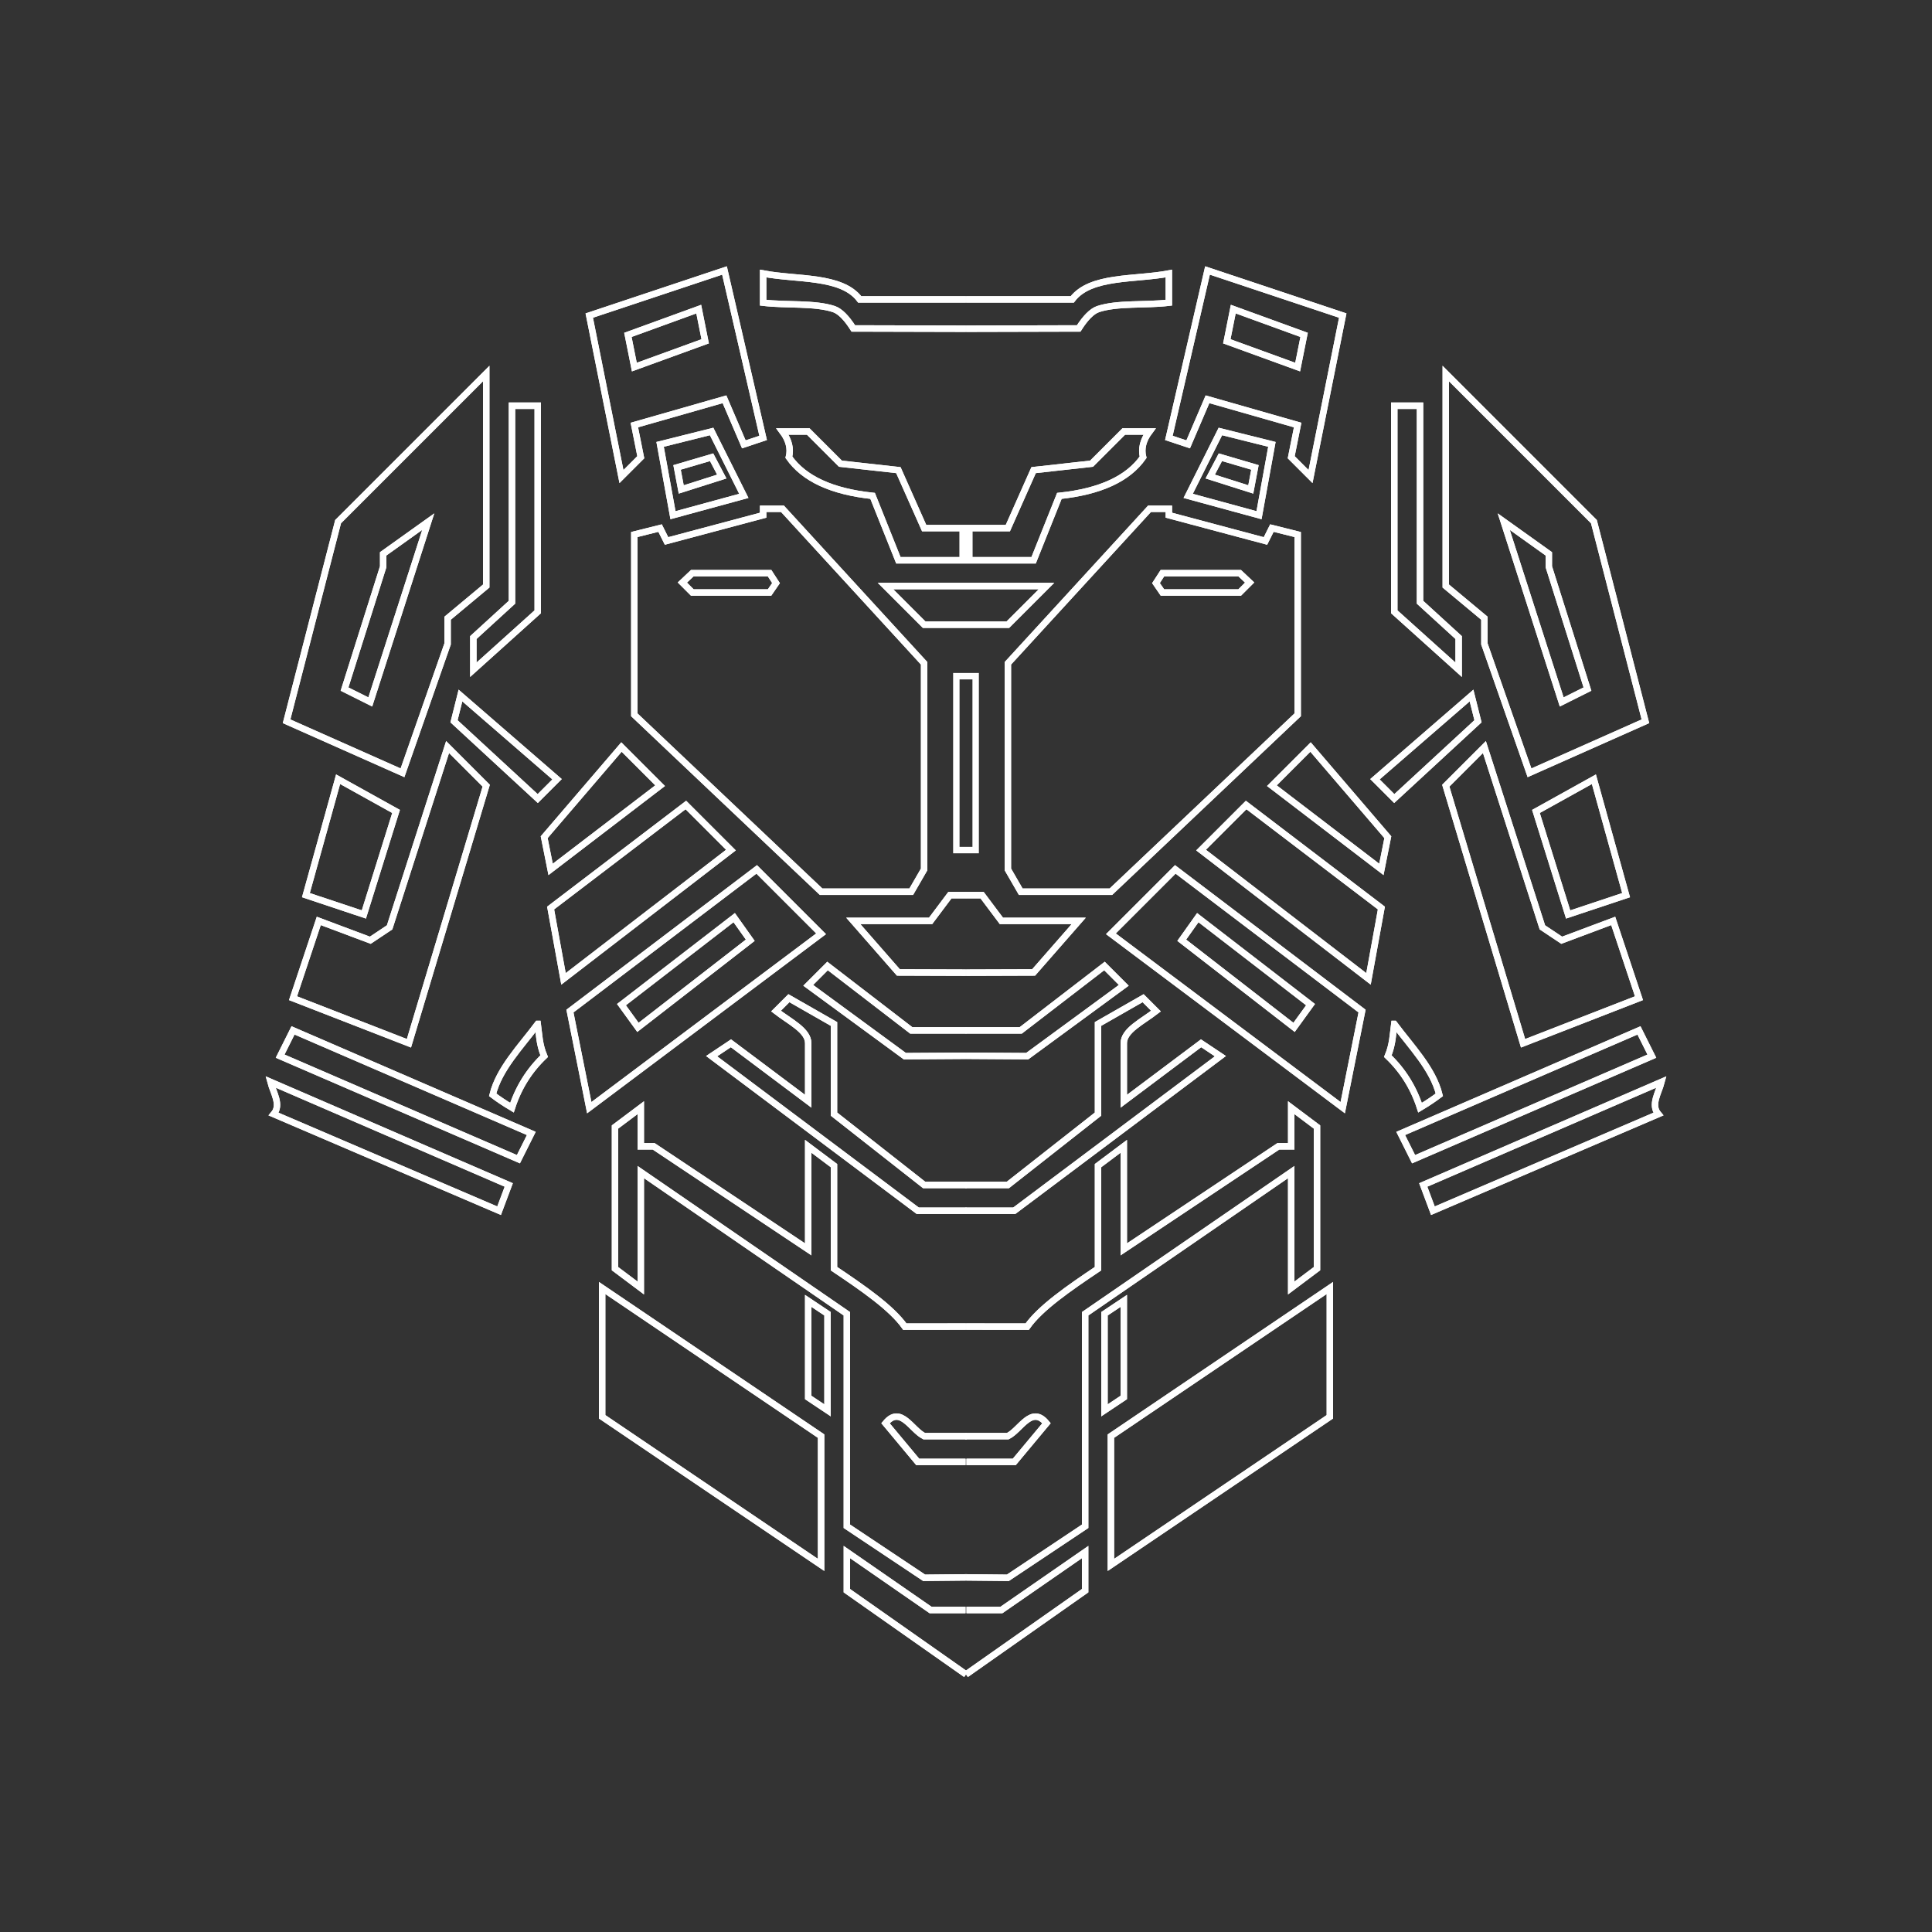 <?xml version="1.0" encoding="UTF-8" standalone="no"?>
<!-- Created with Inkscape (http://www.inkscape.org/) -->
<svg
  width="300"
  height="300"
  viewBox="0 0 300 300"
  version="1.1"
  xml:space="preserve"
  xmlns:xlink="http://www.w3.org/1999/xlink"
  xmlns="http://www.w3.org/2000/svg"
  xmlns:svg="http://www.w3.org/2000/svg">
	<rect x="0" y="0" width="300" height="300" fill="#333333" stroke="none"/>
	<g>
		<path
       style="fill: none;stroke:#fff"
       d="m 156.5,103 v 32 l 2,3.464 h 14 L 201.5,111 V 83 l -4,-1 -1,2 -15,-4 v -1 h -3 z"
       id="path1" />
		<path
       style="fill: none;stroke:#fff"
       d="M 179.5,90.544 180.5,92 h 12 L 194.045,90.455 192.5,89 h -12 z"
       id="path2" />
		<path
       style="fill: none;stroke:#fff"
       d="m 150.5,87 h 10 l 4,-10 c 6.333,-0.667 10.667,-2.667 13,-6 -0.333,-1.333 0,-2.667 1,-4 h -4 l -5,5 -9,1 -4,9 h -6 z"
       id="path6" />
		<path
       style="fill: none;stroke:#fff"
       d="m 184.5,77 11,3 2,-11 -8,-2 z"
       id="path7" />
		<path
       style="fill: none;stroke:#fff"
       d="m 189.5,71 -1.578,3 6.297,2 0.648,-3.422 z"
       id="path8" />
		<path
       style="fill: none;stroke:#fff"
       d="M 149.965,160 H 158.5 l 13,-10 3,3 -15,11 -9.492,-0.062"
       id="path9" />
		<path
       style="fill: none;stroke:#fff"
       d="M 150.008,151.034 160.5,151 l 7,-8 h -12 l -3,-4 h -2.502"
       id="path10" />
		<path
       style="fill: none;stroke:#fff"
       d="m 183.5,146 2.492,-3.508 L 203.5,156 l -2.558,3.53 z"
       id="path11" />
		<path
       style="fill: none;stroke:#fff"
       d="m 172.5,145 10,-10 29,22 -3,15 z"
       id="path12" />
		<path
       style="fill: none;stroke:#fff"
       d="m 186.5,132 7,-7 21,16 -2,11 z"
       id="path13" />
		<path
       style="fill: none;stroke:#fff"
       d="m 197.5,122 17,13 1,-5 -12,-14 z"
       id="path14" />
		<path
       style="fill: none;stroke:#fff"
       d="M 150.008,46.492 H 166.5 c 2.817,-3.742 9.698,-3.012 15,-4.019 V 47 c -3.627,0.435 -8,0 -11,1 -0.941,0.333 -1.941,1.333 -3,3 l -17.492,0.044"
       id="path15" />
		<path
       style="fill: none;stroke:#fff"
       d="M 149.953,188 H 157.5 l 32,-24 -3,-2 -12,9 v -9 c 0,-2 2.84,-3.333 5,-5 l -2,-2 -7,4 v 14 l -14,11 h -6.578"
       id="path16" />
		<path
       style="fill: none;stroke:#fff"
       d="m 150.008,205.989 9.492,0.011 c 2.048,-2.908 6.452,-5.95 11,-9 v -16 l 4,-3 v 16 l 24,-16 h 2 v -6 l 4,3 v 22 l -4,3 v -18 l -32,22 v 33 l -12,8 -6.492,-0.065"
       id="path17" />
		<path
       style="fill: none;stroke:#fff"
       d="m 171.5,204 3,-2 v 15 l -3,2 z"
       id="path18" />
		<path
       style="fill: none;stroke:#fff"
       d="m 172.5,223 34,-23 v 20 l -34,23 z"
       id="path19" />
		<path
       style="fill: none;stroke:#fff"
       d="m 216.5,159 c -0.221,1.627 -0.236,3.182 -1,5 2.333,2.228 4,4.895 5,8 1.119,-0.667 2.119,-1.333 3,-2 -0.997,-4.039 -4.328,-7.427 -7,-11 z"
       id="path20" />
		<path
       style="fill: none;stroke:#fff"
       d="m 217.5,176 2,4 37,-16 -2,-4 z"
       id="path21" />
		<path
       style="fill: none;stroke:#fff"
       d="m 221,184 1.5,4 35,-15 c -1.216,-1.445 0.05,-3.288 0.5,-5 z"
       id="path22" />
		<path
       style="fill: none;stroke:#fff"
       d="M 150.07,250 H 155.5 l 13,-9 v 6 L 150,260"
       id="path23" />
		<path
       style="fill: none;stroke:#fff"
       d="m 181.5,68 6,-26 21,7 -5,25 -3,-3 1,-5 -14,-4 -3,7 z"
       id="path24" />
		<path
       style="fill: none;stroke:#fff"
       d="m 191.5,48 11,4 -1,5 -11,-4 z"
       id="path25" />
		<path
       style="fill: none;stroke:#fff"
       d="m 224.5,58 v 33 l 6,5 v 4 l 7,20 18,-8 -8,-31 z"
       id="path26" />
		<path
       style="fill: none;stroke:#fff"
       d="m 233.5,81 7,5 v 2 l 6,19 -4,2 z"
       id="path27" />
		<path
       style="fill: none;stroke:#fff"
       d="m 238.5,126 9,-5 5,18 -9,3 z"
       id="path28" />
		<path
       style="fill: none;stroke:#fff"
       d="m 224.5,122 6,-6 9,28 3,2 8,-3 4,12 -18,7 z"
       id="path29" />
		<path
       style="fill: none;stroke:#fff"
       d="m 150,91 h 12.5 l -6,6 H 150"
       id="path30" />
		<path
       style="fill: none;stroke:#fff"
       d="M 150.062,227 H 157.5 l 5,-6 c -2.333,-2.846 -4.03,1.022 -6,2 h -6.625"
       id="path31" />
		<path
       style="fill: none;stroke:#fff"
       d="m 216.5,63 v 32 l 10,9 v -5 l -6,-5.485 V 63 Z"
       id="path32" />
		<path
       style="fill: none;stroke:#fff"
       d="m 228.5,108 1,4 -13,12 -3,-3 z"
       id="path33" />
		<path
       style="fill: none;stroke:#fff"
       d="m 150,105 h 1.5 v 27 H 150"
       id="path34" />
		<path
       style="fill: none;stroke:#fff"
       d="m 156.5,103 v 32 l 2,3.464 h 14 L 201.5,111 V 83 l -4,-1 -1,2 -15,-4 v -1 h -3 z"
       id="path35" />
		<path
       style="fill: none;stroke:#fff"
       d="M 179.5,90.544 180.5,92 h 12 L 194.045,90.455 192.5,89 h -12 z"
       id="path36" />
		<path
       style="fill: none;stroke:#fff"
       d="m 150.5,87 h 10 l 4,-10 c 6.333,-0.667 10.667,-2.667 13,-6 -0.333,-1.333 0,-2.667 1,-4 h -4 l -5,5 -9,1 -4,9 h -6 z"
       id="path37" />
		<path
       style="fill: none;stroke:#fff"
       d="m 184.5,77 11,3 2,-11 -8,-2 z"
       id="path38" />
		<path
       style="fill: none;stroke:#fff"
       d="m 189.5,71 -1.578,3 6.297,2 0.648,-3.422 z"
       id="path39" />
		<path
       style="fill: none;stroke:#fff"
       d="M 149.965,160 H 158.5 l 13,-10 3,3 -15,11 -9.492,-0.062"
       id="path40" />
		<path
       style="fill: none;stroke:#fff"
       d="M 150.008,151.034 160.5,151 l 7,-8 h -12 l -3,-4 h -2.502"
       id="path41" />
		<path
       style="fill: none;stroke:#fff"
       d="m 183.5,146 2.492,-3.508 L 203.5,156 l -2.558,3.53 z"
       id="path42" />
		<path
       style="fill: none;stroke:#fff"
       d="m 172.5,145 10,-10 29,22 -3,15 z"
       id="path43" />
		<path
       style="fill: none;stroke:#fff"
       d="m 186.5,132 7,-7 21,16 -2,11 z"
       id="path44" />
		<path
       style="fill: none;stroke:#fff"
       d="m 197.5,122 17,13 1,-5 -12,-14 z"
       id="path45" />
		<path
       style="fill: none;stroke:#fff"
       d="M 150.008,46.492 H 166.5 c 2.817,-3.742 9.698,-3.012 15,-4.019 V 47 c -3.627,0.435 -8,0 -11,1 -0.941,0.333 -1.941,1.333 -3,3 l -17.492,0.044"
       id="path46" />
		<path
       style="fill: none;stroke:#fff"
       d="M 149.953,188 H 157.5 l 32,-24 -3,-2 -12,9 v -9 c 0,-2 2.84,-3.333 5,-5 l -2,-2 -7,4 v 14 l -14,11 h -6.578"
       id="path47" />
		<path
       style="fill: none;stroke:#fff"
       d="m 150.008,205.989 9.492,0.011 c 2.048,-2.908 6.452,-5.95 11,-9 v -16 l 4,-3 v 16 l 24,-16 h 2 v -6 l 4,3 v 22 l -4,3 v -18 l -32,22 v 33 l -12,8 -6.492,-0.065"
       id="path48" />
		<path
       style="fill: none;stroke:#fff"
       d="m 171.5,204 3,-2 v 15 l -3,2 z"
       id="path49" />
		<path
       style="fill: none;stroke:#fff"
       d="m 172.5,223 34,-23 v 20 l -34,23 z"
       id="path50" />
		<path
       style="fill: none;stroke:#fff"
       d="m 216.5,159 c -0.221,1.627 -0.236,3.182 -1,5 2.333,2.228 4,4.895 5,8 1.119,-0.667 2.119,-1.333 3,-2 -0.997,-4.039 -4.328,-7.427 -7,-11 z"
       id="path51" />
		<path
       style="fill: none;stroke:#fff"
       d="m 217.5,176 2,4 37,-16 -2,-4 z"
       id="path52" />
		<path
       style="fill: none;stroke:#fff"
       d="m 221,184 1.5,4 35,-15 c -1.216,-1.445 0.05,-3.288 0.5,-5 z"
       id="path53" />
		<path
       style="fill: none;stroke:#fff"
       d="M 150.07,250 H 155.5 l 13,-9 v 6 L 150,260"
       id="path54" />
		<path
       style="fill: none;stroke:#fff"
       d="m 181.5,68 6,-26 21,7 -5,25 -3,-3 1,-5 -14,-4 -3,7 z"
       id="path55" />
		<path
       style="fill: none;stroke:#fff"
       d="m 191.5,48 11,4 -1,5 -11,-4 z"
       id="path56" />
		<path
       style="fill: none;stroke:#fff"
       d="m 224.5,58 v 33 l 6,5 v 4 l 7,20 18,-8 -8,-31 z"
       id="path57" />
		<path
       style="fill: none;stroke:#fff"
       d="m 233.5,81 7,5 v 2 l 6,19 -4,2 z"
       id="path58" />
		<path
       style="fill: none;stroke:#fff"
       d="m 238.5,126 9,-5 5,18 -9,3 z"
       id="path59" />
		<path
       style="fill: none;stroke:#fff"
       d="m 224.5,122 6,-6 9,28 3,2 8,-3 4,12 -18,7 z"
       id="path60" />
		<path
       style="fill: none;stroke:#fff"
       d="m 150,91 h 12.5 l -6,6 H 150"
       id="path61" />
		<path
       style="fill: none;stroke:#fff"
       d="M 150.062,227 H 157.5 l 5,-6 c -2.333,-2.846 -4.03,1.022 -6,2 h -6.625"
       id="path62" />
		<path
       style="fill: none;stroke:#fff"
       d="m 216.5,63 v 32 l 10,9 v -5 l -6,-5.485 V 63 Z"
       id="path63" />
		<path
       style="fill: none;stroke:#fff"
       d="m 228.5,108 1,4 -13,12 -3,-3 z"
       id="path64" />
    <g transform="matrix(-1,0,0,1,300,0)">
			<use xlink:href="#path1" />
			<use xlink:href="#path2" />
			<use xlink:href="#path6" />
			<use xlink:href="#path7" />
			<use xlink:href="#path8" />
			<use xlink:href="#path9" />
			<use xlink:href="#path10" />
			<use xlink:href="#path11" />
			<use xlink:href="#path12" />
			<use xlink:href="#path13" />
			<use xlink:href="#path14" />
			<use xlink:href="#path15" />
			<use xlink:href="#path16" />
			<use xlink:href="#path17" />
			<use xlink:href="#path18" />
			<use xlink:href="#path19" />
			<use xlink:href="#path20" />
			<use xlink:href="#path21" />
			<use xlink:href="#path22" />
			<use xlink:href="#path23" />
			<use xlink:href="#path24" />
			<use xlink:href="#path25" />
			<use xlink:href="#path26" />
			<use xlink:href="#path27" />
			<use xlink:href="#path28" />
			<use xlink:href="#path29" />
			<use xlink:href="#path30" />
			<use xlink:href="#path31" />
			<use xlink:href="#path32" />
			<use xlink:href="#path33" />
			<use xlink:href="#path34" />
			<use xlink:href="#path35" />
			<use xlink:href="#path36" />
			<use xlink:href="#path37" />
			<use xlink:href="#path38" />
			<use xlink:href="#path39" />
			<use xlink:href="#path40" />
			<use xlink:href="#path41" />
			<use xlink:href="#path42" />
			<use xlink:href="#path43" />
			<use xlink:href="#path44" />
			<use xlink:href="#path45" />
			<use xlink:href="#path46" />
			<use xlink:href="#path47" />
			<use xlink:href="#path48" />
			<use xlink:href="#path49" />
			<use xlink:href="#path50" />
			<use xlink:href="#path51" />
			<use xlink:href="#path52" />
			<use xlink:href="#path53" />
			<use xlink:href="#path54" />
			<use xlink:href="#path55" />
			<use xlink:href="#path56" />
			<use xlink:href="#path57" />
			<use xlink:href="#path58" />
			<use xlink:href="#path59" />
			<use xlink:href="#path60" />
			<use xlink:href="#path61" />
			<use xlink:href="#path62" />
			<use xlink:href="#path63" />
			<use xlink:href="#path64" />
		</g>
	</g>
</svg>
